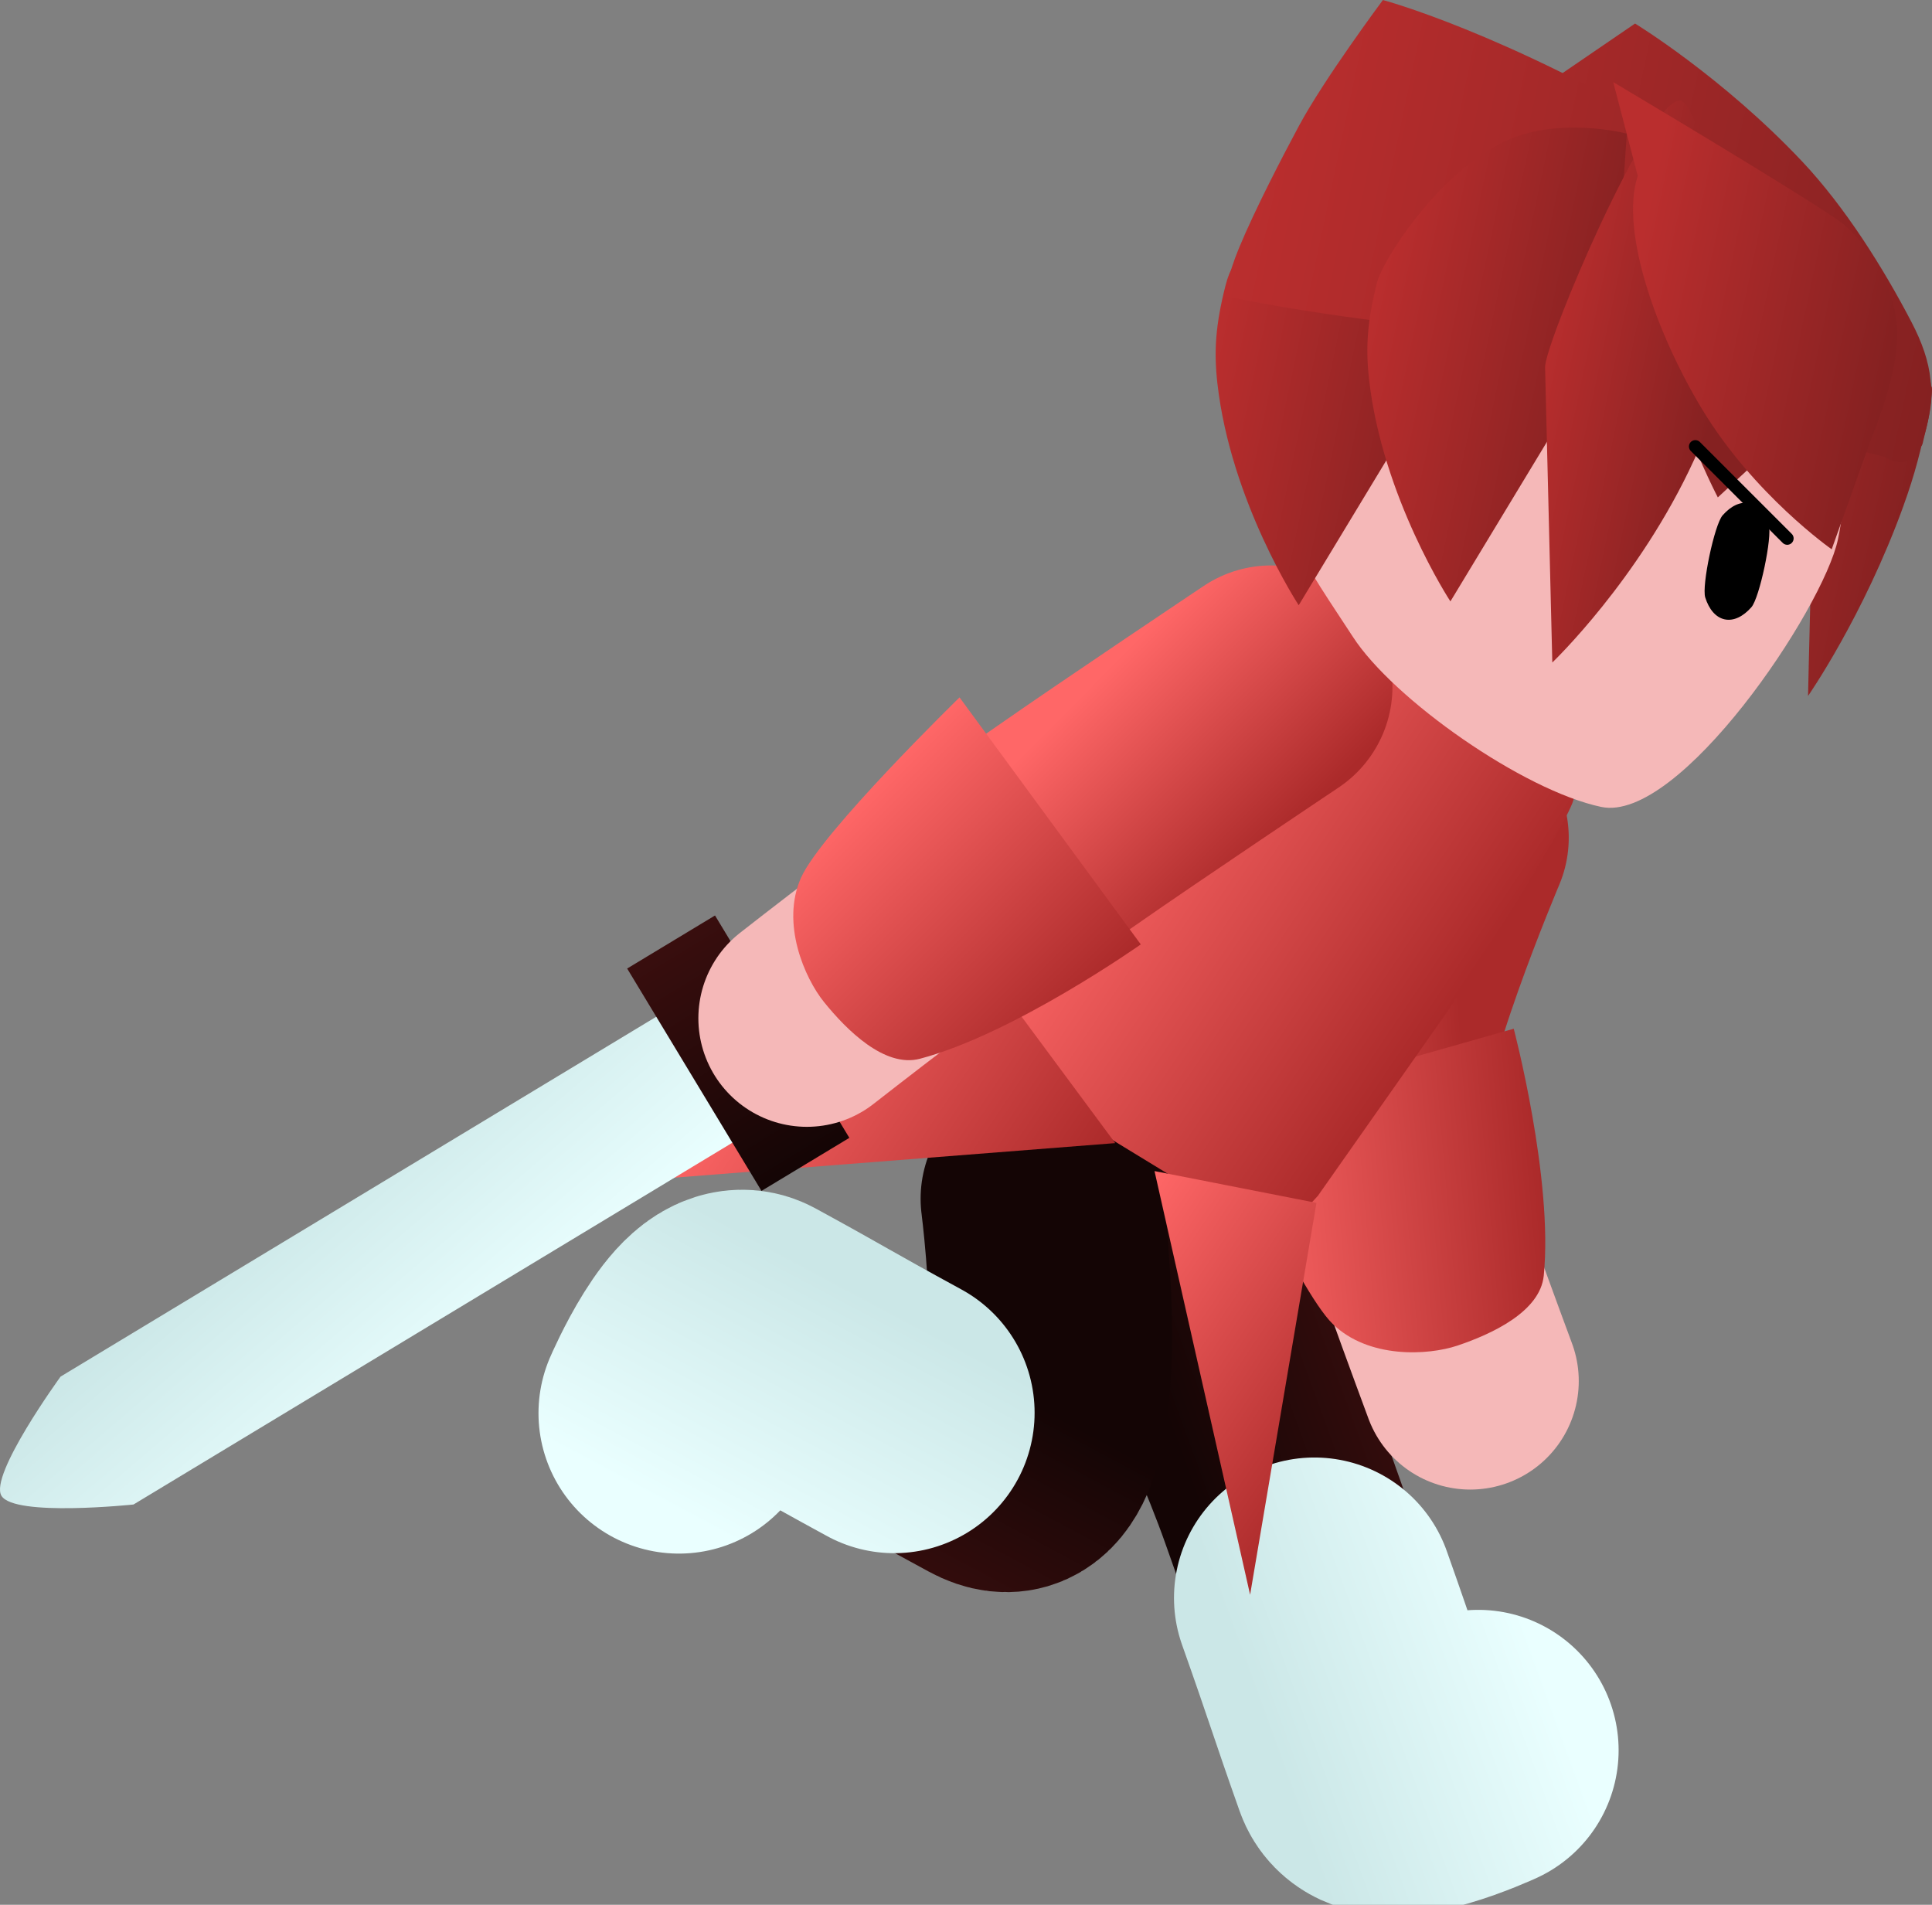 <svg version="1.1" xmlns="http://www.w3.org/2000/svg" xmlns:xlink="http://www.w3.org/1999/xlink" width="75.674" height="74.606" viewBox="0,0,75.674,74.606"><rect x="0" y="0" width="75.674" height="74.606" fill="#808080" stroke="none"/><defs><linearGradient x1="246.162" y1="203.675" x2="255.089" y2="200.424" gradientUnits="userSpaceOnUse" id="color-1"><stop offset="0" stop-color="#140505"/><stop offset="1" stop-color="#390e0e"/></linearGradient><linearGradient x1="248.615" y1="211.922" x2="258.951" y2="208.158" gradientUnits="userSpaceOnUse" id="color-2"><stop offset="0" stop-color="#cbe7e7"/><stop offset="1" stop-color="#eaffff"/></linearGradient><linearGradient x1="246.385" y1="179.602" x2="255.848" y2="178.772" gradientUnits="userSpaceOnUse" id="color-3"><stop offset="0" stop-color="#ff6767"/><stop offset="1" stop-color="#ab2a2a"/></linearGradient><linearGradient x1="247.222" y1="191.881" x2="259.535" y2="190.802" gradientUnits="userSpaceOnUse" id="color-4"><stop offset="0" stop-color="#ff6767"/><stop offset="1" stop-color="#ab2a2a"/></linearGradient><linearGradient x1="239.778" y1="199.434" x2="235.305" y2="207.815" gradientUnits="userSpaceOnUse" id="color-5"><stop offset="0" stop-color="#140505"/><stop offset="1" stop-color="#390e0e"/></linearGradient><linearGradient x1="232.54" y1="194.86" x2="227.361" y2="204.565" gradientUnits="userSpaceOnUse" id="color-6"><stop offset="0" stop-color="#cbe7e7"/><stop offset="1" stop-color="#eaffff"/></linearGradient><linearGradient x1="242.108" y1="175.572" x2="255.478" y2="184.574" gradientUnits="userSpaceOnUse" id="color-7"><stop offset="0" stop-color="#ff6767"/><stop offset="1" stop-color="#ab2a2a"/></linearGradient><linearGradient x1="228.059" y1="184.787" x2="240.26" y2="193.002" gradientUnits="userSpaceOnUse" id="color-8"><stop offset="0" stop-color="#ff6767"/><stop offset="1" stop-color="#ab2a2a"/></linearGradient><linearGradient x1="241.798" y1="194.099" x2="252.062" y2="201.01" gradientUnits="userSpaceOnUse" id="color-9"><stop offset="0" stop-color="#ff6767"/><stop offset="1" stop-color="#ab2a2a"/></linearGradient><linearGradient x1="234.025" y1="183.938" x2="232.366" y2="181.21" gradientUnits="userSpaceOnUse" id="color-10"><stop offset="0" stop-color="#140505"/><stop offset="1" stop-color="#390e0e"/></linearGradient><linearGradient x1="216.742" y1="198.778" x2="210.089" y2="191.005" gradientUnits="userSpaceOnUse" id="color-11"><stop offset="0" stop-color="#eaffff"/><stop offset="1" stop-color="#cbe7e7"/></linearGradient><linearGradient x1="230.7" y1="190.033" x2="225.405" y2="181.329" gradientUnits="userSpaceOnUse" id="color-12"><stop offset="0" stop-color="#140505"/><stop offset="1" stop-color="#390e0e"/></linearGradient><linearGradient x1="244.229" y1="168.9" x2="250.958" y2="175.606" gradientUnits="userSpaceOnUse" id="color-13"><stop offset="0" stop-color="#ff6767"/><stop offset="1" stop-color="#ab2a2a"/></linearGradient><linearGradient x1="232.385" y1="176.085" x2="240.788" y2="184.46" gradientUnits="userSpaceOnUse" id="color-14"><stop offset="0" stop-color="#ff6767"/><stop offset="1" stop-color="#ab2a2a"/></linearGradient><linearGradient x1="263.638" y1="160.779" x2="274.174" y2="163.006" gradientUnits="userSpaceOnUse" id="color-15"><stop offset="0" stop-color="#ba2e2e"/><stop offset="1" stop-color="#852121"/></linearGradient><linearGradient x1="248.898" y1="149.833" x2="275.793" y2="155.518" gradientUnits="userSpaceOnUse" id="color-16"><stop offset="0" stop-color="#ba2e2e"/><stop offset="1" stop-color="#852121"/></linearGradient><linearGradient x1="248.929" y1="160.864" x2="271.125" y2="165.556" gradientUnits="userSpaceOnUse" id="color-17"><stop offset="0" stop-color="#ffd499"/><stop offset="1" stop-color="#ffd599"/></linearGradient><linearGradient x1="246.008" y1="160.893" x2="255.273" y2="162.851" gradientUnits="userSpaceOnUse" id="color-18"><stop offset="0" stop-color="#ba2e2e"/><stop offset="1" stop-color="#852121"/></linearGradient><linearGradient x1="248.309" y1="150.249" x2="275.684" y2="156.036" gradientUnits="userSpaceOnUse" id="color-19"><stop offset="0" stop-color="#ba2e2e"/><stop offset="1" stop-color="#852121"/></linearGradient><linearGradient x1="251.951" y1="160.742" x2="261.216" y2="162.701" gradientUnits="userSpaceOnUse" id="color-20"><stop offset="0" stop-color="#ba2e2e"/><stop offset="1" stop-color="#852121"/></linearGradient><linearGradient x1="259.042" y1="159.483" x2="266.184" y2="160.993" gradientUnits="userSpaceOnUse" id="color-21"><stop offset="0" stop-color="#ba2e2e"/><stop offset="1" stop-color="#852121"/></linearGradient><linearGradient x1="262.646" y1="157.474" x2="272.944" y2="159.651" gradientUnits="userSpaceOnUse" id="color-22"><stop offset="0" stop-color="#ba2e2e"/><stop offset="1" stop-color="#852121"/></linearGradient></defs><g transform="translate(-199.136,-144.43)"><g data-paper-data="{&quot;isPaintingLayer&quot;:true}" fill-rule="nonzero" stroke-linejoin="miter" stroke-miterlimit="10" stroke-dasharray="" stroke-dashoffset="0" style="mix-blend-mode: normal"><g fill="none" stroke-linecap="round"><path d="M256.553,213.037c0,0 -3.304,1.528 -3.673,0.487c-0.909,-2.566 -2.629,-7.423 -3.642,-10.283c-1.442,-4.071 -4.869,-11.087 -4.869,-11.087" stroke="url(#color-1)" stroke-width="9.5"/><path d="M257.035,212.984c0,0 -3.741,1.73 -4.158,0.552c-1.029,-2.904 -1.11,-3.282 -2.257,-6.519" stroke="url(#color-2)" stroke-width="11"/></g><g><path d="M256.724,198.523c0,0 -3.11,-8.36 -3.752,-10.742c-0.762,-2.826 2.377,-10.101 2.377,-10.101" fill="none" stroke="#f5b8b8" stroke-width="8.5" stroke-linecap="round"/><path d="M253.684,190.818c-0.233,-0.798 -0.561,-1.238 -0.964,-3.205c-0.417,-2.033 3.112,-10.371 3.112,-10.371" fill="none" stroke="url(#color-3)" stroke-width="9.5" stroke-linecap="round"/><path d="M251.336,196.285c-1.395,-1.366 -4.454,-8.288 -4.454,-8.288l11.545,-3.274c0,0 1.552,5.887 1.176,9.67c-0.141,1.424 -2.065,2.299 -3.384,2.742c-1.157,0.388 -3.488,0.515 -4.883,-0.851z" fill="url(#color-4)" stroke="none" stroke-width="0" stroke-linecap="butt"/></g><g fill="none" stroke-linecap="round"><path d="M239.945,191.381c0,0 1.625,12.497 -2.167,10.429c-2.664,-1.452 -7.188,-3.919 -9.578,-5.222c-0.97,-0.529 -2.408,2.816 -2.408,2.816" stroke="url(#color-5)" stroke-width="9.5"/><path d="M225.728,199.781c0,0 1.629,-3.786 2.726,-3.187c2.705,1.475 2.69,1.526 5.706,3.17" stroke="url(#color-6)" stroke-width="11"/></g><g stroke-width="0" stroke-linecap="butt"><path d="M248.374,167.429c0.954,-0.741 2.488,1.271 2.488,1.271l7.758,5.223c0,0 2.434,0.782 2.143,1.847c-0.291,1.065 -4.895,8.224 -4.895,8.224l-5.11,7.271l-1.606,1.748l-6.411,-3.913l-5.618,-4.389l1.056,-2.523l4.598,-7.211c0,0 2.7,-5.3 5.597,-7.549z" fill="url(#color-7)" stroke="#001966"/><path d="M224.098,190.67l14.249,-7.504l4.471,6.037z" fill="url(#color-8)" stroke="none"/><path d="M244.357,190.299l6.343,1.245l-2.599,15.349z" data-paper-data="{&quot;index&quot;:null}" fill="url(#color-9)" stroke="none"/></g><g stroke="none" stroke-linecap="butt"><path d="M237.589,181.77l-7.148,4.318l-1.638,-2.711l7.148,-4.318z" fill="url(#color-10)" stroke-width="0"/><path d="M228.252,188.928l-23.887,14.43c0,0 -4.668,0.493 -5.172,-0.341c-0.489,-0.81 2.316,-4.669 2.316,-4.669l23.761,-14.354z" fill="url(#color-11)" stroke-width="0.5"/><path d="M232.404,188.997l-3.441,2.078l-5.262,-8.71l3.441,-2.078z" fill="url(#color-12)" stroke-width="0"/></g><g><path d="M230.74,184.315c0,0 5.726,-4.487 8.755,-6.527c3.108,-2.093 9.289,-6.113 9.289,-6.113" fill="none" stroke="#f5b8b8" stroke-width="8.5" stroke-linecap="round"/><path d="M238.349,178.564c0.627,-0.527 0.232,-0.172 2.561,-1.8c2.478,-1.732 8.017,-5.437 8.017,-5.437" fill="none" stroke="url(#color-13)" stroke-width="9.5" stroke-linecap="round"/><path d="M230.509,178.812c0.792,-1.784 6.211,-7.067 6.211,-7.067l7.099,9.675c0,0 -4.975,3.51 -8.651,4.479c-1.383,0.365 -2.876,-1.132 -3.751,-2.214c-0.768,-0.949 -1.7,-3.088 -0.908,-4.872z" fill="url(#color-14)" stroke="none" stroke-width="0" stroke-linecap="butt"/></g><g stroke-linecap="butt"><path d="M273.697,164.231c-1.563,4.327 -3.742,7.458 -3.742,7.458c0,0 0.166,-7.715 0.288,-9.643c0.046,-0.725 -2.067,-5.167 -2.067,-5.167c0,0 -3.705,-5.355 -2.297,-5.201c1.088,0.119 8.673,8.148 8.673,8.148c0,0 0.459,-0.94 0.152,0.636c-0.306,1.576 -0.583,2.593 -1.008,3.768z" data-paper-data="{&quot;index&quot;:null}" fill="url(#color-15)" stroke="none" stroke-width="0"/><path d="M274.45,161.677c-0.553,1.753 -1.989,0.268 -1.989,0.268c0,0 -1.637,-2.333 -3.895,-3.34c-2.231,-0.995 -5.072,-0.66 -7.066,-1.137c-4.262,-1.019 -13.905,-1.468 -13.905,-1.468l15.584,-10.648c0,0 3.415,2.08 6.548,5.405c1.693,1.797 3.189,4.194 4.279,6.287c0.844,1.621 0.998,2.879 0.445,4.632z" fill="url(#color-16)" stroke="none" stroke-width="0"/><path d="M262.388,152.044c3.062,0.647 5.572,2.485 7.154,4.931c1.582,2.447 2.235,5.501 1.584,8.581c-0.577,2.728 -6.212,11.127 -9.274,10.479c-3.062,-0.647 -8.144,-4.217 -9.726,-6.663c-1.582,-2.447 -3.847,-5.428 -3.196,-8.508c0.651,-3.08 2.485,-5.609 4.921,-7.206c2.436,-1.596 5.475,-2.261 8.537,-1.614z" fill="#f5b8b8" stroke="url(#color-17)" stroke-width="0"/><path d="M268.416,164.997c0.144,0.46 -0.362,2.854 -0.68,3.216c-0.319,0.363 -0.692,0.55 -1.045,0.476c-0.353,-0.075 -0.618,-0.397 -0.763,-0.858c-0.144,-0.46 0.362,-2.854 0.68,-3.216c0.319,-0.363 0.692,-0.55 1.045,-0.476c0.353,0.075 0.618,0.397 0.763,0.858z" data-paper-data="{&quot;index&quot;:null}" fill="#000000" stroke="none" stroke-width="1.301"/><path d="M247.133,155.634c0.383,-1.515 0.756,-0.428 0.756,-0.428c0,0 2.491,-4.5 5.405,-5.718c3.598,-1.504 7.831,0.232 8.695,0.474c1.11,0.311 -5.604,7.627 -5.604,7.627l-6.38,10.546c0,0 -2.663,-4.056 -3.186,-8.696c-0.142,-1.261 -0.069,-2.291 0.314,-3.806z" data-paper-data="{&quot;index&quot;:null}" fill="url(#color-18)" stroke="none" stroke-width="0"/><path d="M274.441,161.808c-0.072,0.339 -1.11,0.605 -1.11,0.605c0,0 -1.177,-0.286 -2.384,-0.58c-1.648,-0.401 0.309,-3.349 -4.465,-4.511c-1.919,-0.467 -6.175,0.339 -8.797,0.144c-5.971,-0.444 -10.594,-1.439 -10.594,-1.439c0,0 0.137,-0.825 0.579,-1.892c0.633,-1.526 1.707,-3.586 2.336,-4.76c0.997,-1.861 3.297,-4.944 3.297,-4.944c0,0 4.633,1.222 11.594,5.331c4.746,2.801 8.854,6.352 9.814,9.466c0.248,0.803 -0.129,1.918 -0.269,2.581z" fill="url(#color-19)" stroke="none" stroke-width="0"/><path d="M253.076,155.484c0.208,-0.823 2.254,-4.104 4.831,-5.436c2.166,-1.12 4.949,-0.384 4.949,-0.384l-0.529,7.776l-6.38,10.546c0,0 -2.663,-4.056 -3.186,-8.696c-0.142,-1.261 -0.069,-2.291 0.314,-3.806z" data-paper-data="{&quot;index&quot;:null}" fill="url(#color-20)" stroke="none" stroke-width="0"/><path d="M264.092,151.556c0.459,-1.166 0.786,-0.036 0.786,-0.036l8.501,5.954l-6.958,6.438c0,0 -2.51,-4.793 -2.825,-9.133c-0.085,-1.179 0.037,-2.057 0.495,-3.224z" fill="#852121" stroke="none" stroke-width="0"/><path d="M265.487,162.451c-2.149,4.684 -5.549,7.928 -5.549,7.928c0,0 -0.228,-9.29 -0.283,-11.556c-0.023,-0.945 4.078,-10.586 5.288,-10.449c1.014,0.115 2.115,8.207 1.795,9.95c-0.32,1.742 -0.667,2.855 -1.251,4.128z" data-paper-data="{&quot;index&quot;:null}" fill="url(#color-21)" stroke="none" stroke-width="0"/><path d="M262.324,147.646c0,0 7.29,4.331 8.879,5.46c0.449,0.319 2.026,1.811 2.233,4.082c0.157,1.724 -1.001,4.407 -1.001,4.407l-1.554,4.35c0,0 -3.04,-2.127 -5.07,-5.477c-1.741,-2.873 -3.247,-6.973 -2.527,-9.15z" fill="url(#color-22)" stroke="none" stroke-width="0"/></g><path d="M269.14,165.518l-3.6,-3.6" fill="none" stroke="#000000" stroke-width="0.5" stroke-linecap="round"/></g></g></svg><!--rotationCenter:40.86356841846853:35.569740215795434-->